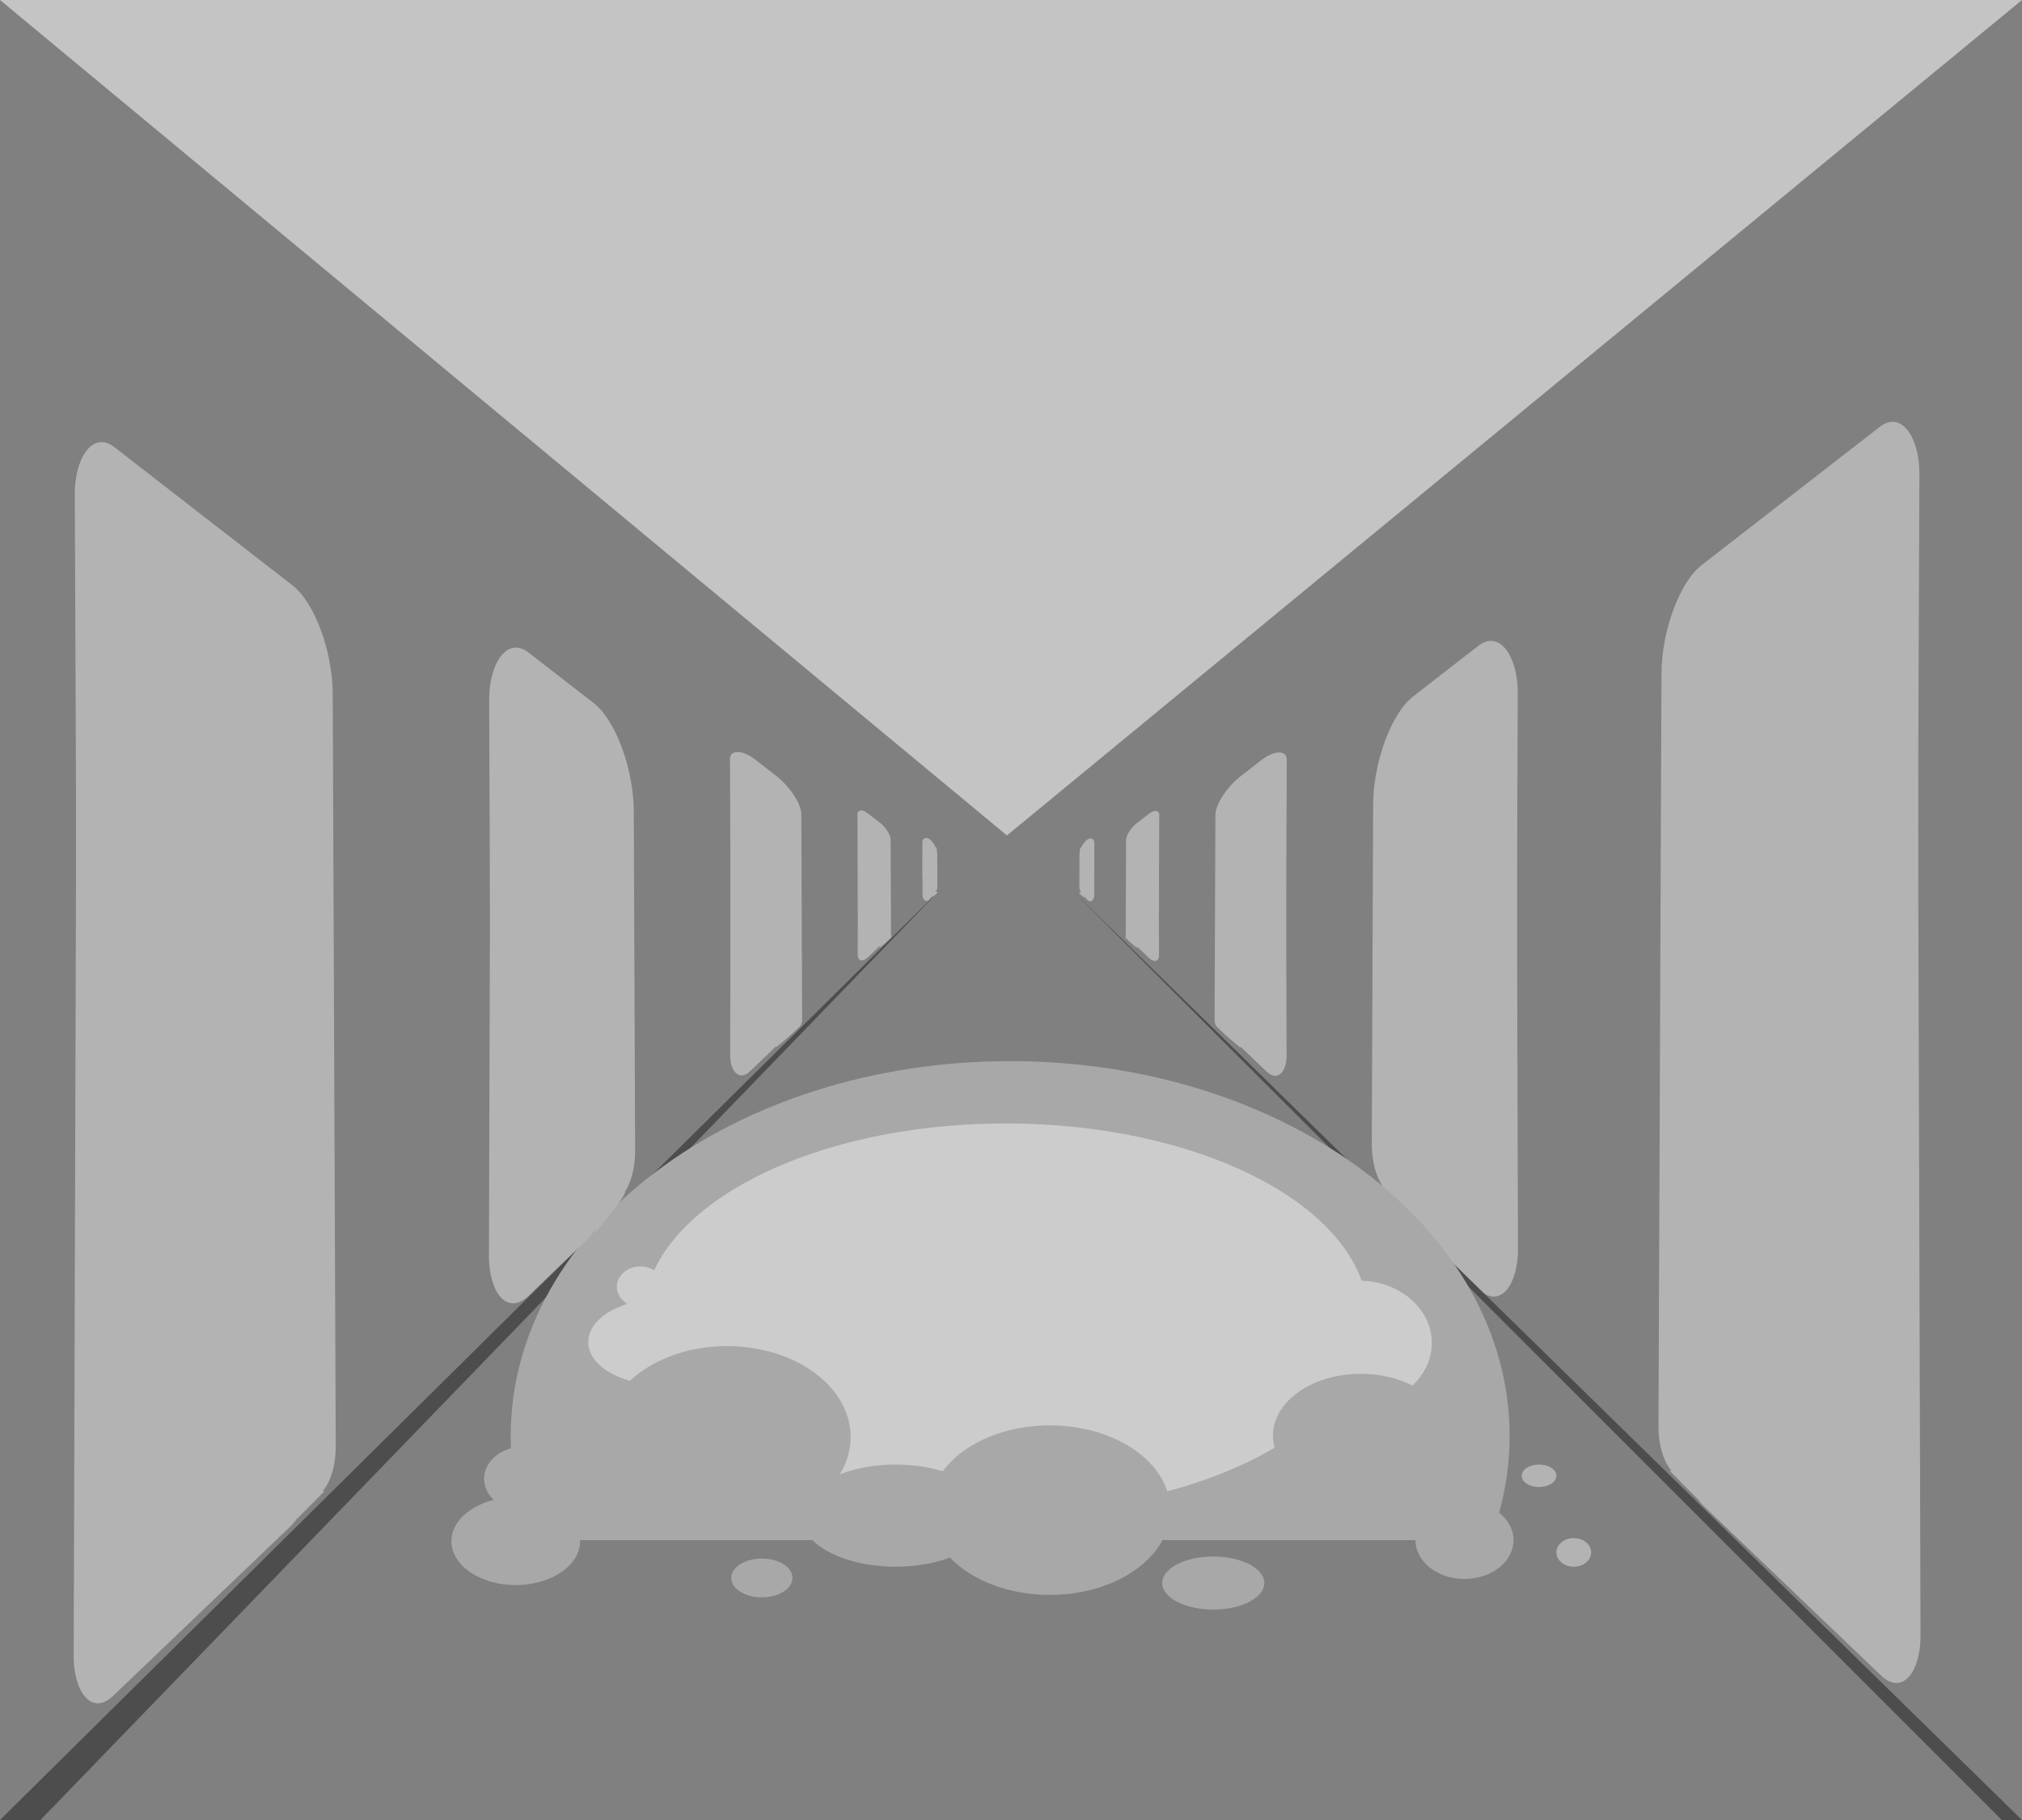 <?xml version="1.0" encoding="UTF-8" standalone="no"?>
<!-- Created with Inkscape (http://www.inkscape.org/) -->

<svg
   xmlns:dc="http://purl.org/dc/elements/1.1/"
   xmlns:cc="http://creativecommons.org/ns#"
   xmlns:rdf="http://www.w3.org/1999/02/22-rdf-syntax-ns#"
   xmlns:svg="http://www.w3.org/2000/svg"
   xmlns="http://www.w3.org/2000/svg"
   xmlns:sodipodi="http://sodipodi.sourceforge.net/DTD/sodipodi-0.dtd"
   xmlns:inkscape="http://www.inkscape.org/namespaces/inkscape"
   width="1000"
   height="900"
   id="svg2"
   version="1.1"
   inkscape:version="0.48.4 r9939"
   sodipodi:docname="end.svg">
  <defs
     id="defs4" />
  <sodipodi:namedview
     id="base"
     pagecolor="#ffffff"
     bordercolor="#666666"
     borderopacity="1.0"
     inkscape:pageopacity="0.0"
     inkscape:pageshadow="2"
     inkscape:zoom="0.70710678"
     inkscape:cx="457.69991"
     inkscape:cy="492.80673"
     inkscape:document-units="px"
     inkscape:current-layer="layer1"
     showgrid="false"
     showborder="false"
     inkscape:showpageshadow="false"
     showguides="false"
     fit-margin-top="0"
     fit-margin-left="0"
     fit-margin-right="0"
     fit-margin-bottom="0"
     inkscape:window-width="1280"
     inkscape:window-height="972"
     inkscape:window-x="-8"
     inkscape:window-y="-8"
     inkscape:window-maximized="1">
    <inkscape:grid
       type="xygrid"
       id="grid2995"
       empspacing="5"
       visible="true"
       enabled="true"
       snapvisiblegridlinesonly="true"
       originx="0px"
       originy="2.6171873e-006px" />
  </sodipodi:namedview>
  <g
     inkscape:label="Layer 1"
     inkscape:groupmode="layer"
     id="layer1"
     transform="translate(0,-152.362)">
    <g
       id="g4289"
       transform="translate(-584,-192)">
      <g
         transform="translate(388.909,26.264)"
         id="g4071">
        <path
           style="fill:#b3b3b3;fill-opacity:1;fill-rule:nonzero;stroke:none"
           d="m -353.152,331.352 0,660 160,-160 0,-380 z"
           id="path3769"
           inkscape:connector-curvature="0" />
        <path
           style="fill:#666666;fill-opacity:1;fill-rule:nonzero;stroke:none"
           d="m -348.867,340.638 0,636.429 154.286,-154.286 0,-366.429 z"
           id="path3769-1"
           inkscape:connector-curvature="0" />
        <path
           style="fill:#b3b3b3;fill-opacity:1;fill-rule:nonzero;stroke:none"
           d="m -345.67,345.188 1.429,625.714 52.087,-54.286 2.143,-529.286 z"
           id="path3769-1-8"
           inkscape:connector-curvature="0"
           sodipodi:nodetypes="ccccc" />
        <path
           style="fill:#b3b3b3;fill-opacity:1;fill-rule:nonzero;stroke:none"
           d="m -288.752,388.076 -1.769,527.237 42.468,-41.753 0.254,-454.958 z"
           id="path3769-1-8-5"
           inkscape:connector-curvature="0"
           sodipodi:nodetypes="ccccc" />
        <path
           style="fill:#b3b3b3;fill-opacity:1;fill-rule:nonzero;stroke:none"
           d="m -246.356,419.353 -0.397,453.678 23.278,-23.393 0.491,-412.698 z"
           id="path3769-1-8-5-7"
           inkscape:connector-curvature="0"
           sodipodi:nodetypes="ccccc" />
        <path
           style="fill:#b3b3b3;fill-opacity:1;fill-rule:nonzero;stroke:none"
           d="m -222.647,437.313 -0.291,411.863 15.203,-13.913 0.025,-387.862 z"
           id="path3769-1-8-5-7-6"
           inkscape:connector-curvature="0"
           sodipodi:nodetypes="ccccc" />
        <path
           style="fill:#b3b3b3;fill-opacity:1;fill-rule:nonzero;stroke:none"
           d="m -207.157,447.98 -0.073,386.365 8.618,-8.681 0.066,-370.971 z"
           id="path3769-1-8-5-7-6-1"
           inkscape:connector-curvature="0"
           sodipodi:nodetypes="ccccc" />
        <path
           style="fill:#b3b3b3;fill-opacity:1;fill-rule:nonzero;stroke:none"
           d="m -198.284,454.804 -0.057,370.689 3.656,-3.365 -0.08,-364.688 z"
           id="path3769-1-8-5-7-6-1-8"
           inkscape:connector-curvature="0"
           sodipodi:nodetypes="ccccc" />
        <path
           sodipodi:type="arc"
           style="fill:#666666;fill-opacity:1;fill-rule:nonzero;stroke:none"
           id="path4065"
           sodipodi:cx="-326.78436"
           sodipodi:cy="742.75043"
           sodipodi:rx="6.5659914"
           sodipodi:ry="19.192898"
           d="m -320.218,742.75 c 0,10.6 -2.94,19.193 -6.566,19.193 -3.626,0 -6.566,-8.593 -6.566,-19.193 0,-10.6 2.94,-19.193 6.566,-19.193 3.626,0 6.566,8.593 6.566,19.193 z" />
        <path
           sodipodi:type="arc"
           style="fill:#4d4d4d;fill-opacity:1;fill-rule:nonzero;stroke:none"
           id="path4067"
           sodipodi:cx="-326.5318"
           sodipodi:cy="741.80341"
           sodipodi:rx="1.2626907"
           sodipodi:ry="1.8309015"
           d="m -325.269,741.803 c 0,1.011 -0.565,1.831 -1.263,1.831 -0.697,0 -1.263,-0.82 -1.263,-1.831 0,-1.011 0.565,-1.831 1.263,-1.831 0.697,0 1.263,0.82 1.263,1.831 z"
           transform="matrix(1.793,0,0,1.793,258.712,-583.971)" />
        <path
           style="fill:#4d4d4d;fill-opacity:1;fill-rule:nonzero;stroke:none"
           d="m -327.542,748.054 -1.515,7.576 4.419,0 -1.389,-7.955 z"
           id="path4069"
           inkscape:connector-curvature="0" />
      </g>
      <g
         transform="matrix(0.419,0,0,0.419,428.653,363.764)"
         id="g4071-9">
        <g
           transform="translate(-4.82,-7.23)"
           id="g4135">
          <path
             inkscape:connector-curvature="0"
             id="path3769-2"
             d="m -353.152,331.352 0,660 160,-160 0,-380 z"
             style="fill:#b3b3b3;fill-opacity:1;fill-rule:nonzero;stroke:none" />
          <path
             inkscape:connector-curvature="0"
             id="path3769-1-7"
             d="m -348.867,340.638 0,636.429 154.286,-154.286 0,-366.429 z"
             style="fill:#666666;fill-opacity:1;fill-rule:nonzero;stroke:none" />
          <path
             sodipodi:nodetypes="ccccc"
             inkscape:connector-curvature="0"
             id="path3769-1-8-9"
             d="m -345.67,345.188 1.429,625.714 52.087,-54.286 2.143,-529.286 z"
             style="fill:#b3b3b3;fill-opacity:1;fill-rule:nonzero;stroke:none" />
          <path
             sodipodi:nodetypes="ccccc"
             inkscape:connector-curvature="0"
             id="path3769-1-8-5-5"
             d="m -288.752,388.076 -1.769,527.237 42.468,-41.753 0.254,-454.958 z"
             style="fill:#b3b3b3;fill-opacity:1;fill-rule:nonzero;stroke:none" />
          <path
             sodipodi:nodetypes="ccccc"
             inkscape:connector-curvature="0"
             id="path3769-1-8-5-7-4"
             d="m -246.356,419.353 -0.397,453.678 23.278,-23.393 0.491,-412.698 z"
             style="fill:#b3b3b3;fill-opacity:1;fill-rule:nonzero;stroke:none" />
          <path
             sodipodi:nodetypes="ccccc"
             inkscape:connector-curvature="0"
             id="path3769-1-8-5-7-6-3"
             d="m -222.647,437.313 -0.291,411.863 15.203,-13.913 0.025,-387.862 z"
             style="fill:#b3b3b3;fill-opacity:1;fill-rule:nonzero;stroke:none" />
          <path
             sodipodi:nodetypes="ccccc"
             inkscape:connector-curvature="0"
             id="path3769-1-8-5-7-6-1-1"
             d="m -207.157,447.98 -0.073,386.365 8.618,-8.681 0.066,-370.971 z"
             style="fill:#b3b3b3;fill-opacity:1;fill-rule:nonzero;stroke:none" />
          <path
             sodipodi:nodetypes="ccccc"
             inkscape:connector-curvature="0"
             id="path3769-1-8-5-7-6-1-8-2"
             d="m -198.284,454.804 -0.057,370.689 3.656,-3.365 -0.08,-364.688 z"
             style="fill:#b3b3b3;fill-opacity:1;fill-rule:nonzero;stroke:none" />
          <path
             d="m -320.218,742.75 c 0,10.6 -2.94,19.193 -6.566,19.193 -3.626,0 -6.566,-8.593 -6.566,-19.193 0,-10.6 2.94,-19.193 6.566,-19.193 3.626,0 6.566,8.593 6.566,19.193 z"
             sodipodi:ry="19.192898"
             sodipodi:rx="6.5659914"
             sodipodi:cy="742.75043"
             sodipodi:cx="-326.78436"
             id="path4065-3"
             style="fill:#666666;fill-opacity:1;fill-rule:nonzero;stroke:none"
             sodipodi:type="arc" />
          <path
             transform="matrix(1.793,0,0,1.793,258.712,-583.971)"
             d="m -325.269,741.803 c 0,1.011 -0.565,1.831 -1.263,1.831 -0.697,0 -1.263,-0.82 -1.263,-1.831 0,-1.011 0.565,-1.831 1.263,-1.831 0.697,0 1.263,0.82 1.263,1.831 z"
             sodipodi:ry="1.8309015"
             sodipodi:rx="1.2626907"
             sodipodi:cy="741.80341"
             sodipodi:cx="-326.5318"
             id="path4067-3"
             style="fill:#4d4d4d;fill-opacity:1;fill-rule:nonzero;stroke:none"
             sodipodi:type="arc" />
          <path
             inkscape:connector-curvature="0"
             id="path4069-4"
             d="m -327.542,748.054 -1.515,7.576 4.419,0 -1.389,-7.955 z"
             style="fill:#4d4d4d;fill-opacity:1;fill-rule:nonzero;stroke:none" />
        </g>
        <g
           transform="matrix(0.405,0,0,0.405,39.319,331.643)"
           id="g4135-1">
          <path
             inkscape:connector-curvature="0"
             id="path3769-2-1"
             d="m -353.152,331.352 0,660 160,-160 0,-380 z"
             style="fill:#b3b3b3;fill-opacity:1;fill-rule:nonzero;stroke:none" />
          <path
             inkscape:connector-curvature="0"
             id="path3769-1-7-3"
             d="m -348.867,340.638 0,636.429 154.286,-154.286 0,-366.429 z"
             style="fill:#666666;fill-opacity:1;fill-rule:nonzero;stroke:none" />
          <path
             sodipodi:nodetypes="ccccc"
             inkscape:connector-curvature="0"
             id="path3769-1-8-9-8"
             d="m -345.67,345.188 1.429,625.714 52.087,-54.286 2.143,-529.286 z"
             style="fill:#b3b3b3;fill-opacity:1;fill-rule:nonzero;stroke:none" />
          <path
             sodipodi:nodetypes="ccccc"
             inkscape:connector-curvature="0"
             id="path3769-1-8-5-5-7"
             d="m -288.752,388.076 -1.769,527.237 42.468,-41.753 0.254,-454.958 z"
             style="fill:#b3b3b3;fill-opacity:1;fill-rule:nonzero;stroke:none" />
          <path
             sodipodi:nodetypes="ccccc"
             inkscape:connector-curvature="0"
             id="path3769-1-8-5-7-4-4"
             d="m -246.356,419.353 -0.397,453.678 23.278,-23.393 0.491,-412.698 z"
             style="fill:#b3b3b3;fill-opacity:1;fill-rule:nonzero;stroke:none" />
          <path
             sodipodi:nodetypes="ccccc"
             inkscape:connector-curvature="0"
             id="path3769-1-8-5-7-6-3-2"
             d="m -222.647,437.313 -0.291,411.863 15.203,-13.913 0.025,-387.862 z"
             style="fill:#b3b3b3;fill-opacity:1;fill-rule:nonzero;stroke:none" />
          <path
             sodipodi:nodetypes="ccccc"
             inkscape:connector-curvature="0"
             id="path3769-1-8-5-7-6-1-1-7"
             d="m -207.157,447.98 -0.073,386.365 8.618,-8.681 0.066,-370.971 z"
             style="fill:#b3b3b3;fill-opacity:1;fill-rule:nonzero;stroke:none" />
          <path
             sodipodi:nodetypes="ccccc"
             inkscape:connector-curvature="0"
             id="path3769-1-8-5-7-6-1-8-2-7"
             d="m -198.284,454.804 -0.057,370.689 3.656,-3.365 -0.08,-364.688 z"
             style="fill:#b3b3b3;fill-opacity:1;fill-rule:nonzero;stroke:none" />
          <path
             d="m -320.218,742.75 c 0,10.6 -2.94,19.193 -6.566,19.193 -3.626,0 -6.566,-8.593 -6.566,-19.193 0,-10.6 2.94,-19.193 6.566,-19.193 3.626,0 6.566,8.593 6.566,19.193 z"
             sodipodi:ry="19.192898"
             sodipodi:rx="6.5659914"
             sodipodi:cy="742.75043"
             sodipodi:cx="-326.78436"
             id="path4065-3-9"
             style="fill:#666666;fill-opacity:1;fill-rule:nonzero;stroke:none"
             sodipodi:type="arc" />
          <path
             transform="matrix(1.793,0,0,1.793,258.712,-583.971)"
             d="m -325.269,741.803 c 0,1.011 -0.565,1.831 -1.263,1.831 -0.697,0 -1.263,-0.82 -1.263,-1.831 0,-1.011 0.565,-1.831 1.263,-1.831 0.697,0 1.263,0.82 1.263,1.831 z"
             sodipodi:ry="1.8309015"
             sodipodi:rx="1.2626907"
             sodipodi:cy="741.80341"
             sodipodi:cx="-326.5318"
             id="path4067-3-3"
             style="fill:#4d4d4d;fill-opacity:1;fill-rule:nonzero;stroke:none"
             sodipodi:type="arc" />
          <path
             inkscape:connector-curvature="0"
             id="path4069-4-1"
             d="m -327.542,748.054 -1.515,7.576 4.419,0 -1.389,-7.955 z"
             style="fill:#4d4d4d;fill-opacity:1;fill-rule:nonzero;stroke:none" />
        </g>
      </g>
      <g
         transform="matrix(0.069,0,0,0.069,450.885,560.647)"
         id="g4071-9-9">
        <g
           transform="translate(-4.82,-7.23)"
           id="g4135-8">
          <path
             inkscape:connector-curvature="0"
             id="path3769-2-6"
             d="m -353.152,331.352 0,660 160,-160 0,-380 z"
             style="fill:#b3b3b3;fill-opacity:1;fill-rule:nonzero;stroke:none" />
          <path
             inkscape:connector-curvature="0"
             id="path3769-1-7-5"
             d="m -348.867,340.638 0,636.429 154.286,-154.286 0,-366.429 z"
             style="fill:#666666;fill-opacity:1;fill-rule:nonzero;stroke:none" />
          <path
             sodipodi:nodetypes="ccccc"
             inkscape:connector-curvature="0"
             id="path3769-1-8-9-0"
             d="m -345.67,345.188 1.429,625.714 52.087,-54.286 2.143,-529.286 z"
             style="fill:#b3b3b3;fill-opacity:1;fill-rule:nonzero;stroke:none" />
          <path
             sodipodi:nodetypes="ccccc"
             inkscape:connector-curvature="0"
             id="path3769-1-8-5-5-2"
             d="m -288.752,388.076 -1.769,527.237 42.468,-41.753 0.254,-454.958 z"
             style="fill:#b3b3b3;fill-opacity:1;fill-rule:nonzero;stroke:none" />
          <path
             sodipodi:nodetypes="ccccc"
             inkscape:connector-curvature="0"
             id="path3769-1-8-5-7-4-8"
             d="m -246.356,419.353 -0.397,453.678 23.278,-23.393 0.491,-412.698 z"
             style="fill:#b3b3b3;fill-opacity:1;fill-rule:nonzero;stroke:none" />
          <path
             sodipodi:nodetypes="ccccc"
             inkscape:connector-curvature="0"
             id="path3769-1-8-5-7-6-3-6"
             d="m -222.647,437.313 -0.291,411.863 15.203,-13.913 0.025,-387.862 z"
             style="fill:#b3b3b3;fill-opacity:1;fill-rule:nonzero;stroke:none" />
          <path
             sodipodi:nodetypes="ccccc"
             inkscape:connector-curvature="0"
             id="path3769-1-8-5-7-6-1-1-0"
             d="m -207.157,447.98 -0.073,386.365 8.618,-8.681 0.066,-370.971 z"
             style="fill:#b3b3b3;fill-opacity:1;fill-rule:nonzero;stroke:none" />
          <path
             sodipodi:nodetypes="ccccc"
             inkscape:connector-curvature="0"
             id="path3769-1-8-5-7-6-1-8-2-2"
             d="m -198.284,454.804 -0.057,370.689 3.656,-3.365 -0.08,-364.688 z"
             style="fill:#b3b3b3;fill-opacity:1;fill-rule:nonzero;stroke:none" />
          <path
             d="m -320.218,742.75 c 0,10.6 -2.94,19.193 -6.566,19.193 -3.626,0 -6.566,-8.593 -6.566,-19.193 0,-10.6 2.94,-19.193 6.566,-19.193 3.626,0 6.566,8.593 6.566,19.193 z"
             sodipodi:ry="19.192898"
             sodipodi:rx="6.5659914"
             sodipodi:cy="742.75043"
             sodipodi:cx="-326.78436"
             id="path4065-3-4"
             style="fill:#666666;fill-opacity:1;fill-rule:nonzero;stroke:none"
             sodipodi:type="arc" />
          <path
             transform="matrix(1.793,0,0,1.793,258.712,-583.971)"
             d="m -325.269,741.803 c 0,1.011 -0.565,1.831 -1.263,1.831 -0.697,0 -1.263,-0.82 -1.263,-1.831 0,-1.011 0.565,-1.831 1.263,-1.831 0.697,0 1.263,0.82 1.263,1.831 z"
             sodipodi:ry="1.8309015"
             sodipodi:rx="1.2626907"
             sodipodi:cy="741.80341"
             sodipodi:cx="-326.5318"
             id="path4067-3-8"
             style="fill:#4d4d4d;fill-opacity:1;fill-rule:nonzero;stroke:none"
             sodipodi:type="arc" />
          <path
             inkscape:connector-curvature="0"
             id="path4069-4-6"
             d="m -327.542,748.054 -1.515,7.576 4.419,0 -1.389,-7.955 z"
             style="fill:#4d4d4d;fill-opacity:1;fill-rule:nonzero;stroke:none" />
        </g>
        <g
           transform="matrix(0.405,0,0,0.405,39.319,331.643)"
           id="g4135-1-5">
          <path
             inkscape:connector-curvature="0"
             id="path3769-2-1-0"
             d="m -353.152,331.352 0,660 160,-160 0,-380 z"
             style="fill:#b3b3b3;fill-opacity:1;fill-rule:nonzero;stroke:none" />
          <path
             inkscape:connector-curvature="0"
             id="path3769-1-7-3-9"
             d="m -348.867,340.638 0,636.429 154.286,-154.286 0,-366.429 z"
             style="fill:#666666;fill-opacity:1;fill-rule:nonzero;stroke:none" />
          <path
             sodipodi:nodetypes="ccccc"
             inkscape:connector-curvature="0"
             id="path3769-1-8-9-8-0"
             d="m -345.67,345.188 1.429,625.714 52.087,-54.286 2.143,-529.286 z"
             style="fill:#b3b3b3;fill-opacity:1;fill-rule:nonzero;stroke:none" />
          <path
             sodipodi:nodetypes="ccccc"
             inkscape:connector-curvature="0"
             id="path3769-1-8-5-5-7-0"
             d="m -288.752,388.076 -1.769,527.237 42.468,-41.753 0.254,-454.958 z"
             style="fill:#b3b3b3;fill-opacity:1;fill-rule:nonzero;stroke:none" />
          <path
             sodipodi:nodetypes="ccccc"
             inkscape:connector-curvature="0"
             id="path3769-1-8-5-7-4-4-6"
             d="m -246.356,419.353 -0.397,453.678 23.278,-23.393 0.491,-412.698 z"
             style="fill:#b3b3b3;fill-opacity:1;fill-rule:nonzero;stroke:none" />
          <path
             sodipodi:nodetypes="ccccc"
             inkscape:connector-curvature="0"
             id="path3769-1-8-5-7-6-3-2-1"
             d="m -222.647,437.313 -0.291,411.863 15.203,-13.913 0.025,-387.862 z"
             style="fill:#b3b3b3;fill-opacity:1;fill-rule:nonzero;stroke:none" />
          <path
             sodipodi:nodetypes="ccccc"
             inkscape:connector-curvature="0"
             id="path3769-1-8-5-7-6-1-1-7-3"
             d="m -207.157,447.98 -0.073,386.365 8.618,-8.681 0.066,-370.971 z"
             style="fill:#b3b3b3;fill-opacity:1;fill-rule:nonzero;stroke:none" />
          <path
             sodipodi:nodetypes="ccccc"
             inkscape:connector-curvature="0"
             id="path3769-1-8-5-7-6-1-8-2-7-8"
             d="m -198.284,454.804 -0.057,370.689 3.656,-3.365 -0.08,-364.688 z"
             style="fill:#b3b3b3;fill-opacity:1;fill-rule:nonzero;stroke:none" />
          <path
             d="m -320.218,742.75 c 0,10.6 -2.94,19.193 -6.566,19.193 -3.626,0 -6.566,-8.593 -6.566,-19.193 0,-10.6 2.94,-19.193 6.566,-19.193 3.626,0 6.566,8.593 6.566,19.193 z"
             sodipodi:ry="19.192898"
             sodipodi:rx="6.5659914"
             sodipodi:cy="742.75043"
             sodipodi:cx="-326.78436"
             id="path4065-3-9-9"
             style="fill:#666666;fill-opacity:1;fill-rule:nonzero;stroke:none"
             sodipodi:type="arc" />
          <path
             transform="matrix(1.793,0,0,1.793,258.712,-583.971)"
             d="m -325.269,741.803 c 0,1.011 -0.565,1.831 -1.263,1.831 -0.697,0 -1.263,-0.82 -1.263,-1.831 0,-1.011 0.565,-1.831 1.263,-1.831 0.697,0 1.263,0.82 1.263,1.831 z"
             sodipodi:ry="1.8309015"
             sodipodi:rx="1.2626907"
             sodipodi:cy="741.80341"
             sodipodi:cx="-326.5318"
             id="path4067-3-3-3"
             style="fill:#4d4d4d;fill-opacity:1;fill-rule:nonzero;stroke:none"
             sodipodi:type="arc" />
          <path
             inkscape:connector-curvature="0"
             id="path4069-4-1-4"
             d="m -327.542,748.054 -1.515,7.576 4.419,0 -1.389,-7.955 z"
             style="fill:#4d4d4d;fill-opacity:1;fill-rule:nonzero;stroke:none" />
        </g>
      </g>
    </g>
    <g
       transform="matrix(-1,0,0,1,-141.164,339.032)"
       id="g4289-4">
      <g
         transform="translate(388.909,26.264)"
         id="g4071-6">
        <path
           style="fill:#b3b3b3;fill-opacity:1;fill-rule:nonzero;stroke:none"
           d="m -353.152,331.352 0,660 160,-160 0,-380 z"
           id="path3769-0"
           inkscape:connector-curvature="0" />
        <path
           style="fill:#666666;fill-opacity:1;fill-rule:nonzero;stroke:none"
           d="m -348.867,340.638 0,636.429 154.286,-154.286 0,-366.429 z"
           id="path3769-1-6"
           inkscape:connector-curvature="0" />
        <path
           style="fill:#b3b3b3;fill-opacity:1;fill-rule:nonzero;stroke:none"
           d="m -345.67,345.188 1.429,625.714 52.087,-54.286 2.143,-529.286 z"
           id="path3769-1-8-6"
           inkscape:connector-curvature="0"
           sodipodi:nodetypes="ccccc" />
        <path
           style="fill:#b3b3b3;fill-opacity:1;fill-rule:nonzero;stroke:none"
           d="m -288.752,388.076 -1.769,527.237 42.468,-41.753 0.254,-454.958 z"
           id="path3769-1-8-5-1"
           inkscape:connector-curvature="0"
           sodipodi:nodetypes="ccccc" />
        <path
           style="fill:#b3b3b3;fill-opacity:1;fill-rule:nonzero;stroke:none"
           d="m -246.356,419.353 -0.397,453.678 23.278,-23.393 0.491,-412.698 z"
           id="path3769-1-8-5-7-8"
           inkscape:connector-curvature="0"
           sodipodi:nodetypes="ccccc" />
        <path
           style="fill:#b3b3b3;fill-opacity:1;fill-rule:nonzero;stroke:none"
           d="m -222.647,437.313 -0.291,411.863 15.203,-13.913 0.025,-387.862 z"
           id="path3769-1-8-5-7-6-4"
           inkscape:connector-curvature="0"
           sodipodi:nodetypes="ccccc" />
        <path
           style="fill:#b3b3b3;fill-opacity:1;fill-rule:nonzero;stroke:none"
           d="m -207.157,447.98 -0.073,386.365 8.618,-8.681 0.066,-370.971 z"
           id="path3769-1-8-5-7-6-1-9"
           inkscape:connector-curvature="0"
           sodipodi:nodetypes="ccccc" />
        <path
           style="fill:#b3b3b3;fill-opacity:1;fill-rule:nonzero;stroke:none"
           d="m -198.284,454.804 -0.057,370.689 3.656,-3.365 -0.08,-364.688 z"
           id="path3769-1-8-5-7-6-1-8-6"
           inkscape:connector-curvature="0"
           sodipodi:nodetypes="ccccc" />
        <path
           sodipodi:type="arc"
           style="fill:#666666;fill-opacity:1;fill-rule:nonzero;stroke:none"
           id="path4065-37"
           sodipodi:cx="-326.78436"
           sodipodi:cy="742.75043"
           sodipodi:rx="6.5659914"
           sodipodi:ry="19.192898"
           d="m -320.218,742.75 c 0,10.6 -2.94,19.193 -6.566,19.193 -3.626,0 -6.566,-8.593 -6.566,-19.193 0,-10.6 2.94,-19.193 6.566,-19.193 3.626,0 6.566,8.593 6.566,19.193 z" />
        <path
           sodipodi:type="arc"
           style="fill:#4d4d4d;fill-opacity:1;fill-rule:nonzero;stroke:none"
           id="path4067-8"
           sodipodi:cx="-326.5318"
           sodipodi:cy="741.80341"
           sodipodi:rx="1.2626907"
           sodipodi:ry="1.8309015"
           d="m -325.269,741.803 c 0,1.011 -0.565,1.831 -1.263,1.831 -0.697,0 -1.263,-0.82 -1.263,-1.831 0,-1.011 0.565,-1.831 1.263,-1.831 0.697,0 1.263,0.82 1.263,1.831 z"
           transform="matrix(1.793,0,0,1.793,258.712,-583.971)" />
        <path
           style="fill:#4d4d4d;fill-opacity:1;fill-rule:nonzero;stroke:none"
           d="m -327.542,748.054 -1.515,7.576 4.419,0 -1.389,-7.955 z"
           id="path4069-8"
           inkscape:connector-curvature="0" />
      </g>
      <g
         transform="matrix(0.419,0,0,0.419,428.653,363.764)"
         id="g4071-9-2">
        <g
           transform="translate(-4.82,-7.23)"
           id="g4135-9">
          <path
             inkscape:connector-curvature="0"
             id="path3769-2-13"
             d="m -353.152,331.352 0,660 160,-160 0,-380 z"
             style="fill:#b3b3b3;fill-opacity:1;fill-rule:nonzero;stroke:none" />
          <path
             inkscape:connector-curvature="0"
             id="path3769-1-7-59"
             d="m -348.867,340.638 0,636.429 154.286,-154.286 0,-366.429 z"
             style="fill:#666666;fill-opacity:1;fill-rule:nonzero;stroke:none" />
          <path
             sodipodi:nodetypes="ccccc"
             inkscape:connector-curvature="0"
             id="path3769-1-8-9-84"
             d="m -345.67,345.188 1.429,625.714 52.087,-54.286 2.143,-529.286 z"
             style="fill:#b3b3b3;fill-opacity:1;fill-rule:nonzero;stroke:none" />
          <path
             sodipodi:nodetypes="ccccc"
             inkscape:connector-curvature="0"
             id="path3769-1-8-5-5-0"
             d="m -288.752,388.076 -1.769,527.237 42.468,-41.753 0.254,-454.958 z"
             style="fill:#b3b3b3;fill-opacity:1;fill-rule:nonzero;stroke:none" />
          <path
             sodipodi:nodetypes="ccccc"
             inkscape:connector-curvature="0"
             id="path3769-1-8-5-7-4-7"
             d="m -246.356,419.353 -0.397,453.678 23.278,-23.393 0.491,-412.698 z"
             style="fill:#b3b3b3;fill-opacity:1;fill-rule:nonzero;stroke:none" />
          <path
             sodipodi:nodetypes="ccccc"
             inkscape:connector-curvature="0"
             id="path3769-1-8-5-7-6-3-63"
             d="m -222.647,437.313 -0.291,411.863 15.203,-13.913 0.025,-387.862 z"
             style="fill:#b3b3b3;fill-opacity:1;fill-rule:nonzero;stroke:none" />
          <path
             sodipodi:nodetypes="ccccc"
             inkscape:connector-curvature="0"
             id="path3769-1-8-5-7-6-1-1-6"
             d="m -207.157,447.98 -0.073,386.365 8.618,-8.681 0.066,-370.971 z"
             style="fill:#b3b3b3;fill-opacity:1;fill-rule:nonzero;stroke:none" />
          <path
             sodipodi:nodetypes="ccccc"
             inkscape:connector-curvature="0"
             id="path3769-1-8-5-7-6-1-8-2-1"
             d="m -198.284,454.804 -0.057,370.689 3.656,-3.365 -0.08,-364.688 z"
             style="fill:#b3b3b3;fill-opacity:1;fill-rule:nonzero;stroke:none" />
          <path
             d="m -320.218,742.75 c 0,10.6 -2.94,19.193 -6.566,19.193 -3.626,0 -6.566,-8.593 -6.566,-19.193 0,-10.6 2.94,-19.193 6.566,-19.193 3.626,0 6.566,8.593 6.566,19.193 z"
             sodipodi:ry="19.192898"
             sodipodi:rx="6.5659914"
             sodipodi:cy="742.75043"
             sodipodi:cx="-326.78436"
             id="path4065-3-5"
             style="fill:#666666;fill-opacity:1;fill-rule:nonzero;stroke:none"
             sodipodi:type="arc" />
          <path
             transform="matrix(1.793,0,0,1.793,258.712,-583.971)"
             d="m -325.269,741.803 c 0,1.011 -0.565,1.831 -1.263,1.831 -0.697,0 -1.263,-0.82 -1.263,-1.831 0,-1.011 0.565,-1.831 1.263,-1.831 0.697,0 1.263,0.82 1.263,1.831 z"
             sodipodi:ry="1.8309015"
             sodipodi:rx="1.2626907"
             sodipodi:cy="741.80341"
             sodipodi:cx="-326.5318"
             id="path4067-3-4"
             style="fill:#4d4d4d;fill-opacity:1;fill-rule:nonzero;stroke:none"
             sodipodi:type="arc" />
          <path
             inkscape:connector-curvature="0"
             id="path4069-4-2"
             d="m -327.542,748.054 -1.515,7.576 4.419,0 -1.389,-7.955 z"
             style="fill:#4d4d4d;fill-opacity:1;fill-rule:nonzero;stroke:none" />
        </g>
        <g
           transform="matrix(0.405,0,0,0.405,39.319,331.643)"
           id="g4135-1-0">
          <path
             inkscape:connector-curvature="0"
             id="path3769-2-1-9"
             d="m -353.152,331.352 0,660 160,-160 0,-380 z"
             style="fill:#b3b3b3;fill-opacity:1;fill-rule:nonzero;stroke:none" />
          <path
             inkscape:connector-curvature="0"
             id="path3769-1-7-3-7"
             d="m -348.867,340.638 0,636.429 154.286,-154.286 0,-366.429 z"
             style="fill:#666666;fill-opacity:1;fill-rule:nonzero;stroke:none" />
          <path
             sodipodi:nodetypes="ccccc"
             inkscape:connector-curvature="0"
             id="path3769-1-8-9-8-3"
             d="m -345.67,345.188 1.429,625.714 52.087,-54.286 2.143,-529.286 z"
             style="fill:#b3b3b3;fill-opacity:1;fill-rule:nonzero;stroke:none" />
          <path
             sodipodi:nodetypes="ccccc"
             inkscape:connector-curvature="0"
             id="path3769-1-8-5-5-7-7"
             d="m -288.752,388.076 -1.769,527.237 42.468,-41.753 0.254,-454.958 z"
             style="fill:#b3b3b3;fill-opacity:1;fill-rule:nonzero;stroke:none" />
          <path
             sodipodi:nodetypes="ccccc"
             inkscape:connector-curvature="0"
             id="path3769-1-8-5-7-4-4-2"
             d="m -246.356,419.353 -0.397,453.678 23.278,-23.393 0.491,-412.698 z"
             style="fill:#b3b3b3;fill-opacity:1;fill-rule:nonzero;stroke:none" />
          <path
             sodipodi:nodetypes="ccccc"
             inkscape:connector-curvature="0"
             id="path3769-1-8-5-7-6-3-2-6"
             d="m -222.647,437.313 -0.291,411.863 15.203,-13.913 0.025,-387.862 z"
             style="fill:#b3b3b3;fill-opacity:1;fill-rule:nonzero;stroke:none" />
          <path
             sodipodi:nodetypes="ccccc"
             inkscape:connector-curvature="0"
             id="path3769-1-8-5-7-6-1-1-7-0"
             d="m -207.157,447.98 -0.073,386.365 8.618,-8.681 0.066,-370.971 z"
             style="fill:#b3b3b3;fill-opacity:1;fill-rule:nonzero;stroke:none" />
          <path
             sodipodi:nodetypes="ccccc"
             inkscape:connector-curvature="0"
             id="path3769-1-8-5-7-6-1-8-2-7-1"
             d="m -198.284,454.804 -0.057,370.689 3.656,-3.365 -0.08,-364.688 z"
             style="fill:#b3b3b3;fill-opacity:1;fill-rule:nonzero;stroke:none" />
          <path
             d="m -320.218,742.75 c 0,10.6 -2.94,19.193 -6.566,19.193 -3.626,0 -6.566,-8.593 -6.566,-19.193 0,-10.6 2.94,-19.193 6.566,-19.193 3.626,0 6.566,8.593 6.566,19.193 z"
             sodipodi:ry="19.192898"
             sodipodi:rx="6.5659914"
             sodipodi:cy="742.75043"
             sodipodi:cx="-326.78436"
             id="path4065-3-9-6"
             style="fill:#666666;fill-opacity:1;fill-rule:nonzero;stroke:none"
             sodipodi:type="arc" />
          <path
             transform="matrix(1.793,0,0,1.793,258.712,-583.971)"
             d="m -325.269,741.803 c 0,1.011 -0.565,1.831 -1.263,1.831 -0.697,0 -1.263,-0.82 -1.263,-1.831 0,-1.011 0.565,-1.831 1.263,-1.831 0.697,0 1.263,0.82 1.263,1.831 z"
             sodipodi:ry="1.8309015"
             sodipodi:rx="1.2626907"
             sodipodi:cy="741.80341"
             sodipodi:cx="-326.5318"
             id="path4067-3-3-5"
             style="fill:#4d4d4d;fill-opacity:1;fill-rule:nonzero;stroke:none"
             sodipodi:type="arc" />
          <path
             inkscape:connector-curvature="0"
             id="path4069-4-1-7"
             d="m -327.542,748.054 -1.515,7.576 4.419,0 -1.389,-7.955 z"
             style="fill:#4d4d4d;fill-opacity:1;fill-rule:nonzero;stroke:none" />
        </g>
      </g>
      <g
         transform="matrix(0.069,0,0,0.069,450.885,560.647)"
         id="g4071-9-9-5">
        <g
           transform="translate(-4.82,-7.23)"
           id="g4135-8-4">
          <path
             inkscape:connector-curvature="0"
             id="path3769-2-6-1"
             d="m -353.152,331.352 0,660 160,-160 0,-380 z"
             style="fill:#b3b3b3;fill-opacity:1;fill-rule:nonzero;stroke:none" />
          <path
             inkscape:connector-curvature="0"
             id="path3769-1-7-5-2"
             d="m -348.867,340.638 0,636.429 154.286,-154.286 0,-366.429 z"
             style="fill:#666666;fill-opacity:1;fill-rule:nonzero;stroke:none" />
          <path
             sodipodi:nodetypes="ccccc"
             inkscape:connector-curvature="0"
             id="path3769-1-8-9-0-0"
             d="m -345.67,345.188 1.429,625.714 52.087,-54.286 2.143,-529.286 z"
             style="fill:#b3b3b3;fill-opacity:1;fill-rule:nonzero;stroke:none" />
          <path
             sodipodi:nodetypes="ccccc"
             inkscape:connector-curvature="0"
             id="path3769-1-8-5-5-2-0"
             d="m -288.752,388.076 -1.769,527.237 42.468,-41.753 0.254,-454.958 z"
             style="fill:#b3b3b3;fill-opacity:1;fill-rule:nonzero;stroke:none" />
          <path
             sodipodi:nodetypes="ccccc"
             inkscape:connector-curvature="0"
             id="path3769-1-8-5-7-4-8-1"
             d="m -246.356,419.353 -0.397,453.678 23.278,-23.393 0.491,-412.698 z"
             style="fill:#b3b3b3;fill-opacity:1;fill-rule:nonzero;stroke:none" />
          <path
             sodipodi:nodetypes="ccccc"
             inkscape:connector-curvature="0"
             id="path3769-1-8-5-7-6-3-6-4"
             d="m -222.647,437.313 -0.291,411.863 15.203,-13.913 0.025,-387.862 z"
             style="fill:#b3b3b3;fill-opacity:1;fill-rule:nonzero;stroke:none" />
          <path
             sodipodi:nodetypes="ccccc"
             inkscape:connector-curvature="0"
             id="path3769-1-8-5-7-6-1-1-0-6"
             d="m -207.157,447.98 -0.073,386.365 8.618,-8.681 0.066,-370.971 z"
             style="fill:#b3b3b3;fill-opacity:1;fill-rule:nonzero;stroke:none" />
          <path
             sodipodi:nodetypes="ccccc"
             inkscape:connector-curvature="0"
             id="path3769-1-8-5-7-6-1-8-2-2-0"
             d="m -198.284,454.804 -0.057,370.689 3.656,-3.365 -0.08,-364.688 z"
             style="fill:#b3b3b3;fill-opacity:1;fill-rule:nonzero;stroke:none" />
          <path
             d="m -320.218,742.75 c 0,10.6 -2.94,19.193 -6.566,19.193 -3.626,0 -6.566,-8.593 -6.566,-19.193 0,-10.6 2.94,-19.193 6.566,-19.193 3.626,0 6.566,8.593 6.566,19.193 z"
             sodipodi:ry="19.192898"
             sodipodi:rx="6.5659914"
             sodipodi:cy="742.75043"
             sodipodi:cx="-326.78436"
             id="path4065-3-4-7"
             style="fill:#666666;fill-opacity:1;fill-rule:nonzero;stroke:none"
             sodipodi:type="arc" />
          <path
             transform="matrix(1.793,0,0,1.793,258.712,-583.971)"
             d="m -325.269,741.803 c 0,1.011 -0.565,1.831 -1.263,1.831 -0.697,0 -1.263,-0.82 -1.263,-1.831 0,-1.011 0.565,-1.831 1.263,-1.831 0.697,0 1.263,0.82 1.263,1.831 z"
             sodipodi:ry="1.8309015"
             sodipodi:rx="1.2626907"
             sodipodi:cy="741.80341"
             sodipodi:cx="-326.5318"
             id="path4067-3-8-1"
             style="fill:#4d4d4d;fill-opacity:1;fill-rule:nonzero;stroke:none"
             sodipodi:type="arc" />
          <path
             inkscape:connector-curvature="0"
             id="path4069-4-6-7"
             d="m -327.542,748.054 -1.515,7.576 4.419,0 -1.389,-7.955 z"
             style="fill:#4d4d4d;fill-opacity:1;fill-rule:nonzero;stroke:none" />
        </g>
        <g
           transform="matrix(0.405,0,0,0.405,39.319,331.643)"
           id="g4135-1-5-7">
          <path
             inkscape:connector-curvature="0"
             id="path3769-2-1-0-7"
             d="m -353.152,331.352 0,660 160,-160 0,-380 z"
             style="fill:#b3b3b3;fill-opacity:1;fill-rule:nonzero;stroke:none" />
          <path
             inkscape:connector-curvature="0"
             id="path3769-1-7-3-9-7"
             d="m -348.867,340.638 0,636.429 154.286,-154.286 0,-366.429 z"
             style="fill:#666666;fill-opacity:1;fill-rule:nonzero;stroke:none" />
          <path
             sodipodi:nodetypes="ccccc"
             inkscape:connector-curvature="0"
             id="path3769-1-8-9-8-0-3"
             d="m -345.67,345.188 1.429,625.714 52.087,-54.286 2.143,-529.286 z"
             style="fill:#b3b3b3;fill-opacity:1;fill-rule:nonzero;stroke:none" />
          <path
             sodipodi:nodetypes="ccccc"
             inkscape:connector-curvature="0"
             id="path3769-1-8-5-5-7-0-3"
             d="m -288.752,388.076 -1.769,527.237 42.468,-41.753 0.254,-454.958 z"
             style="fill:#b3b3b3;fill-opacity:1;fill-rule:nonzero;stroke:none" />
          <path
             sodipodi:nodetypes="ccccc"
             inkscape:connector-curvature="0"
             id="path3769-1-8-5-7-4-4-6-5"
             d="m -246.356,419.353 -0.397,453.678 23.278,-23.393 0.491,-412.698 z"
             style="fill:#b3b3b3;fill-opacity:1;fill-rule:nonzero;stroke:none" />
          <path
             sodipodi:nodetypes="ccccc"
             inkscape:connector-curvature="0"
             id="path3769-1-8-5-7-6-3-2-1-9"
             d="m -222.647,437.313 -0.291,411.863 15.203,-13.913 0.025,-387.862 z"
             style="fill:#b3b3b3;fill-opacity:1;fill-rule:nonzero;stroke:none" />
          <path
             sodipodi:nodetypes="ccccc"
             inkscape:connector-curvature="0"
             id="path3769-1-8-5-7-6-1-1-7-3-9"
             d="m -207.157,447.98 -0.073,386.365 8.618,-8.681 0.066,-370.971 z"
             style="fill:#b3b3b3;fill-opacity:1;fill-rule:nonzero;stroke:none" />
          <path
             sodipodi:nodetypes="ccccc"
             inkscape:connector-curvature="0"
             id="path3769-1-8-5-7-6-1-8-2-7-8-8"
             d="m -198.284,454.804 -0.057,370.689 3.656,-3.365 -0.08,-364.688 z"
             style="fill:#b3b3b3;fill-opacity:1;fill-rule:nonzero;stroke:none" />
          <path
             d="m -320.218,742.75 c 0,10.6 -2.94,19.193 -6.566,19.193 -3.626,0 -6.566,-8.593 -6.566,-19.193 0,-10.6 2.94,-19.193 6.566,-19.193 3.626,0 6.566,8.593 6.566,19.193 z"
             sodipodi:ry="19.192898"
             sodipodi:rx="6.5659914"
             sodipodi:cy="742.75043"
             sodipodi:cx="-326.78436"
             id="path4065-3-9-9-1"
             style="fill:#666666;fill-opacity:1;fill-rule:nonzero;stroke:none"
             sodipodi:type="arc" />
          <path
             transform="matrix(1.793,0,0,1.793,258.712,-583.971)"
             d="m -325.269,741.803 c 0,1.011 -0.565,1.831 -1.263,1.831 -0.697,0 -1.263,-0.82 -1.263,-1.831 0,-1.011 0.565,-1.831 1.263,-1.831 0.697,0 1.263,0.82 1.263,1.831 z"
             sodipodi:ry="1.8309015"
             sodipodi:rx="1.2626907"
             sodipodi:cy="741.80341"
             sodipodi:cx="-326.5318"
             id="path4067-3-3-3-8"
             style="fill:#4d4d4d;fill-opacity:1;fill-rule:nonzero;stroke:none"
             sodipodi:type="arc" />
          <path
             inkscape:connector-curvature="0"
             id="path4069-4-1-4-2"
             d="m -327.542,748.054 -1.515,7.576 4.419,0 -1.389,-7.955 z"
             style="fill:#4d4d4d;fill-opacity:1;fill-rule:nonzero;stroke:none" />
        </g>
      </g>
    </g>
    <g
       id="g6686">
      <rect
         rx="3.1086245e-015"
         ry="3.1086245e-015"
         y="152.362"
         x="2.4458905e-007"
         height="900"
         width="1000"
         id="rect2993"
         style="fill:#808080;fill-opacity:1;fill-rule:nonzero;stroke:none" />
      <path
         sodipodi:nodetypes="cccc"
         inkscape:connector-curvature="0"
         id="path2997"
         d="M 0,1052.362 497.98,557.413 1000,1052.362 z"
         style="fill:#808080;fill-opacity:1;fill-rule:nonzero;stroke:none" />
      <path
         sodipodi:nodetypes="cccc"
         inkscape:connector-curvature="0"
         id="path2999"
         d="M 0,152.362 497.98,565.494 1000,152.362 z"
         style="fill:#c4c4c4;fill-opacity:1;fill-rule:nonzero;stroke:none" />
      <g
         transform="matrix(-1,0,0,1,1915.544,-261.329)"
         id="g6430-8">
        <rect
           style="fill:#b3b3b3;fill-opacity:1;fill-rule:nonzero;stroke:none"
           id="rect6333-1-3"
           width="93.673"
           height="293.533"
           x="1620.005"
           y="1895.806"
           transform="matrix(0.723,-0.691,-0.003,1,0,0)"
           rx="27.2"
           ry="38.369" />
        <rect
           style="fill:#808080;fill-opacity:1;fill-rule:nonzero;stroke:none"
           id="rect6335-2-71"
           width="130.115"
           height="72.351"
           x="1337.694"
           y="4.018"
           rx="23.418"
           ry="38.369"
           transform="matrix(0.865,0.502,-0.003,1,0,0)" />
        <rect
           style="fill:#b3b3b3;fill-opacity:1;fill-rule:nonzero;stroke:none"
           id="rect6333-8-5-0"
           width="90.537"
           height="244.485"
           x="1475.33"
           y="-57.916"
           transform="matrix(0.79,0.613,-0.004,-1,0,0)"
           rx="24.955"
           ry="38.369" />
        <path
           style="fill:#b3b3b3;fill-opacity:1;fill-rule:nonzero;stroke:none"
           d="m 1217.694,1019.831 c 0,0 6.202,-7.827 9.271,-11.766 5.239,-6.725 5.221,-8.259 5.221,-8.259 l -18.783,-13.392 z"
           id="path6373-0-7"
           inkscape:connector-curvature="0"
           sodipodi:nodetypes="csccc" />
      </g>
      <path
         sodipodi:nodetypes="ccccccccc"
         inkscape:connector-curvature="0"
         id="path4950"
         d="m 0,1052.362 465,-460 65,0 470,460 -10,0 -460,-460 -65,0 -445,460 z"
         style="fill:#4d4d4d;fill-opacity:1;fill-rule:nonzero;stroke:none" />
      <path
         transform="matrix(1.17,0,0,1.369,-57.076,-134.607)"
         d="m 686.904,728.274 c 0,74.758 -94.522,135.36 -211.122,135.36 -116.599,0 -211.122,-60.603 -211.122,-135.36 0,-74.758 94.522,-135.36 211.122,-135.36 116.599,0 211.122,60.603 211.122,135.36 z"
         sodipodi:ry="135.36044"
         sodipodi:rx="211.12189"
         sodipodi:cy="728.27411"
         sodipodi:cx="475.78186"
         id="path4952"
         style="fill:#a8a8a8;fill-opacity:1;fill-rule:nonzero;stroke:none"
         sodipodi:type="arc" />
      <rect
         ry="3.1086243e-015"
         rx="3.1086245e-015"
         y="913.971"
         x="217.183"
         height="134.35"
         width="564.675"
         id="rect4956"
         style="fill:#808080;fill-opacity:1;fill-rule:nonzero;stroke:none" />
      <path
         transform="translate(-19.193,152.362)"
         d="m 306.076,762.114 c 0,11.995 -14.246,21.718 -31.82,21.718 -17.574,0 -31.82,-9.724 -31.82,-21.718 0,-11.995 14.246,-21.718 31.82,-21.718 17.574,0 31.82,9.724 31.82,21.718 z"
         sodipodi:ry="21.718279"
         sodipodi:rx="31.819805"
         sodipodi:cy="762.11426"
         sodipodi:cx="274.25641"
         id="path4958"
         style="fill:#a8a8a8;fill-opacity:1;fill-rule:nonzero;stroke:none"
         sodipodi:type="arc" />
      <path
         transform="translate(20.203,159.433)"
         d="m 728.32,754.538 c 0,10.6 -10.854,19.193 -24.244,19.193 -13.389,0 -24.244,-8.593 -24.244,-19.193 0,-10.6 10.854,-19.193 24.244,-19.193 13.389,0 24.244,8.593 24.244,19.193 z"
         sodipodi:ry="19.192898"
         sodipodi:rx="24.243662"
         sodipodi:cy="754.53809"
         sodipodi:cx="704.07629"
         id="path4962"
         style="fill:#a8a8a8;fill-opacity:1;fill-rule:nonzero;stroke:none"
         sodipodi:type="arc" />
      <path
         transform="translate(0,152.362)"
         d="m 786.909,767.67 c 0,3.905 -3.844,7.071 -8.586,7.071 -4.742,0 -8.586,-3.166 -8.586,-7.071 0,-3.905 3.844,-7.071 8.586,-7.071 4.742,0 8.586,3.166 8.586,7.071 z"
         sodipodi:ry="7.0710678"
         sodipodi:rx="8.586297"
         sodipodi:cy="767.6701"
         sodipodi:cx="778.32251"
         id="path4964"
         style="fill:#b3b3b3;fill-opacity:1;fill-rule:nonzero;stroke:none"
         sodipodi:type="arc" />
      <path
         transform="translate(27.274,154.382)"
         d="m 742.462,727.769 c 0,3.068 -3.844,5.556 -8.586,5.556 -4.742,0 -8.586,-2.487 -8.586,-5.556 0,-3.068 3.844,-5.556 8.586,-5.556 4.742,0 8.586,2.487 8.586,5.556 z"
         sodipodi:ry="5.5558391"
         sodipodi:rx="8.586297"
         sodipodi:cy="727.76904"
         sodipodi:cx="733.87585"
         id="path4966"
         style="fill:#b3b3b3;fill-opacity:1;fill-rule:nonzero;stroke:none"
         sodipodi:type="arc" />
      <path
         transform="translate(0,152.362)"
         d="m 625.284,782.822 c 0,7.253 -11.307,13.132 -25.254,13.132 -13.947,0 -25.254,-5.879 -25.254,-13.132 0,-7.253 11.307,-13.132 25.254,-13.132 13.947,0 25.254,5.879 25.254,13.132 z"
         sodipodi:ry="13.131983"
         sodipodi:rx="25.253813"
         sodipodi:cy="782.82239"
         sodipodi:cx="600.03064"
         id="path4968"
         style="fill:#a8a8a8;fill-opacity:1;fill-rule:nonzero;stroke:none"
         sodipodi:type="arc" />
      <path
         transform="translate(0,152.362)"
         d="m 391.939,780.297 c 0,5.3 -6.784,9.596 -15.152,9.596 -8.368,0 -15.152,-4.296 -15.152,-9.596 0,-5.3 6.784,-9.596 15.152,-9.596 8.368,0 15.152,4.296 15.152,9.596 z"
         sodipodi:ry="9.5964489"
         sodipodi:rx="15.152288"
         sodipodi:cy="780.297"
         sodipodi:cx="376.7869"
         id="path4970"
         style="fill:#a8a8a8;fill-opacity:1;fill-rule:nonzero;stroke:none"
         sodipodi:type="arc" />
      <path
         transform="translate(-24.244,148.322)"
         d="m 304.056,735.345 c 0,8.926 -9.045,16.162 -20.203,16.162 -11.158,0 -20.203,-7.236 -20.203,-16.162 0,-8.926 9.045,-16.162 20.203,-16.162 11.158,0 20.203,7.236 20.203,16.162 z"
         sodipodi:ry="16.162441"
         sodipodi:rx="20.203051"
         sodipodi:cy="735.34521"
         sodipodi:cx="283.85287"
         id="path4972"
         style="fill:#a8a8a8;fill-opacity:1;fill-rule:nonzero;stroke:none"
         sodipodi:type="arc" />
      <g
         transform="translate(-923,-258)"
         id="g6430">
        <rect
           style="fill:#b3b3b3;fill-opacity:1;fill-rule:nonzero;stroke:none"
           id="rect6333-1"
           width="93.673"
           height="293.533"
           x="1620.005"
           y="1895.806"
           transform="matrix(0.723,-0.691,-0.003,1,0,0)"
           rx="27.2"
           ry="38.369" />
        <rect
           style="fill:#808080;fill-opacity:1;fill-rule:nonzero;stroke:none"
           id="rect6335-2"
           width="130.115"
           height="72.351"
           x="1337.694"
           y="4.018"
           rx="23.418"
           ry="38.369"
           transform="matrix(0.865,0.502,-0.003,1,0,0)" />
        <rect
           style="fill:#b3b3b3;fill-opacity:1;fill-rule:nonzero;stroke:none"
           id="rect6333-8-5"
           width="90.537"
           height="244.485"
           x="1475.33"
           y="-57.916"
           transform="matrix(0.79,0.613,-0.004,-1,0,0)"
           rx="24.955"
           ry="38.369" />
        <path
           style="fill:#b3b3b3;fill-opacity:1;fill-rule:nonzero;stroke:none"
           d="m 1217.694,1019.831 c 0,0 6.202,-7.827 9.271,-11.766 5.239,-6.725 5.221,-8.259 5.221,-8.259 l -18.783,-13.392 z"
           id="path6373-0"
           inkscape:connector-curvature="0"
           sodipodi:nodetypes="csccc" />
      </g>
      <path
         transform="matrix(0.849,0,0,0.709,93.463,287.551)"
         d="m 686.904,728.274 c 0,74.758 -94.522,135.36 -211.122,135.36 -116.599,0 -211.122,-60.603 -211.122,-135.36 0,-74.758 94.522,-135.36 211.122,-135.36 116.599,0 211.122,60.603 211.122,135.36 z"
         sodipodi:ry="135.36044"
         sodipodi:rx="211.12189"
         sodipodi:cy="728.27411"
         sodipodi:cx="475.78186"
         id="path4952-6"
         style="fill:#cccccc;fill-opacity:1;fill-rule:nonzero;stroke:none"
         sodipodi:type="arc" />
      <path
         transform="translate(2.02,148.322)"
         d="m 487.904,753.528 c 0,13.947 -21.03,25.254 -46.972,25.254 -25.942,0 -46.972,-11.307 -46.972,-25.254 0,-13.947 21.03,-25.254 46.972,-25.254 25.942,0 46.972,11.307 46.972,25.254 z"
         sodipodi:ry="25.253813"
         sodipodi:rx="46.972092"
         sodipodi:cy="753.52795"
         sodipodi:cx="440.93158"
         id="path4960"
         style="fill:#a8a8a8;fill-opacity:1;fill-rule:nonzero;stroke:none"
         sodipodi:type="arc" />
      <path
         transform="matrix(2.878,0,0,2.243,-903.889,-844.274)"
         d="m 515.178,777.267 c 0,10.321 -9.271,18.688 -20.708,18.688 -11.437,0 -20.708,-8.367 -20.708,-18.688 0,-10.321 9.271,-18.688 20.708,-18.688 11.437,0 20.708,8.367 20.708,18.688 z"
         sodipodi:ry="18.687822"
         sodipodi:rx="20.708128"
         sodipodi:cy="777.26654"
         sodipodi:cx="494.46967"
         id="path4974"
         style="fill:#a8a8a8;fill-opacity:1;fill-rule:nonzero;stroke:none"
         sodipodi:type="arc" />
      <path
         transform="translate(0,139.23)"
         d="m 362.645,676.756 c 0,11.716 -16.055,21.213 -35.86,21.213 -19.805,0 -35.86,-9.497 -35.86,-21.213 0,-11.716 16.055,-21.213 35.86,-21.213 19.805,0 35.86,9.497 35.86,21.213 z"
         sodipodi:ry="21.213203"
         sodipodi:rx="35.860416"
         sodipodi:cy="676.75635"
         sodipodi:cx="326.78436"
         id="path5566"
         style="fill:#cccccc;fill-opacity:1;fill-rule:nonzero;stroke:none"
         sodipodi:type="arc" />
      <path
         transform="translate(0,152.362)"
         d="m 328.3,636.35 c 0,5.579 -5.201,10.102 -11.617,10.102 -6.416,0 -11.617,-4.523 -11.617,-10.102 0,-5.579 5.201,-10.102 11.617,-10.102 6.416,0 11.617,4.523 11.617,10.102 z"
         sodipodi:ry="10.101525"
         sodipodi:rx="11.616755"
         sodipodi:cy="636.35022"
         sodipodi:cx="316.68283"
         id="path5568"
         style="fill:#cccccc;fill-opacity:1;fill-rule:nonzero;stroke:none"
         sodipodi:type="arc" />
      <path
         transform="translate(-5.051,105.895)"
         d="m 713.168,710.596 c 0,17.016 -16.055,30.81 -35.86,30.81 -19.805,0 -35.86,-13.794 -35.86,-30.81 0,-17.016 16.055,-30.81 35.86,-30.81 19.805,0 35.86,13.794 35.86,30.81 z"
         sodipodi:ry="30.809652"
         sodipodi:rx="35.860416"
         sodipodi:cy="710.59644"
         sodipodi:cx="677.30731"
         id="path5570"
         style="fill:#cccccc;fill-opacity:1;fill-rule:nonzero;stroke:none"
         sodipodi:type="arc" />
      <path
         transform="matrix(1.301,0,0,1.78,-214.071,-478.321)"
         d="m 487.904,753.528 c 0,13.947 -21.03,25.254 -46.972,25.254 -25.942,0 -46.972,-11.307 -46.972,-25.254 0,-13.947 21.03,-25.254 46.972,-25.254 25.942,0 46.972,11.307 46.972,25.254 z"
         sodipodi:ry="25.253813"
         sodipodi:rx="46.972092"
         sodipodi:cy="753.52795"
         sodipodi:cx="440.93158"
         id="path4960-6"
         style="fill:#a8a8a8;fill-opacity:1;fill-rule:nonzero;stroke:none"
         sodipodi:type="arc" />
      <path
         transform="matrix(2.098,0,0,1.635,-364.419,-408.561)"
         d="m 515.178,777.267 c 0,10.321 -9.271,18.688 -20.708,18.688 -11.437,0 -20.708,-8.367 -20.708,-18.688 0,-10.321 9.271,-18.688 20.708,-18.688 11.437,0 20.708,8.367 20.708,18.688 z"
         sodipodi:ry="18.687822"
         sodipodi:rx="20.708128"
         sodipodi:cy="777.26654"
         sodipodi:cx="494.46967"
         id="path4974-0"
         style="fill:#a8a8a8;fill-opacity:1;fill-rule:nonzero;stroke:none"
         sodipodi:type="arc" />
      <g
         id="g6390">
        <rect
           style="fill:#b3b3b3;fill-opacity:1;fill-rule:nonzero;stroke:none"
           id="rect6333"
           width="174.869"
           height="547.969"
           x="54.591"
           y="499.477"
           transform="matrix(0.723,-0.691,-0.003,1,0,0)"
           rx="27.2"
           ry="38.369" />
        <rect
           style="fill:#808080;fill-opacity:1;fill-rule:nonzero;stroke:none"
           id="rect6335"
           width="242.9"
           height="135.066"
           x="24.239"
           y="261.624"
           rx="23.418"
           ry="38.369"
           transform="matrix(0.865,0.502,-0.003,1,0,0)" />
        <rect
           style="fill:#b3b3b3;fill-opacity:1;fill-rule:nonzero;stroke:none"
           id="rect6333-8"
           width="161.466"
           height="448.811"
           x="44.961"
           y="-779.422"
           transform="matrix(0.79,0.613,-0.004,-1,0,0)"
           rx="24.955"
           ry="38.369" />
        <path
           style="fill:#b3b3b3;fill-opacity:1;fill-rule:nonzero;stroke:none"
           d="m 146.901,903.428 13.523,-13.622 -12.294,-3.879 z"
           id="path6373"
           inkscape:connector-curvature="0" />
      </g>
      <g
         id="g6546">
        <g
           id="g6470"
           transform="translate(-696.586,-32)">
          <rect
             ry="17.369"
             rx="13.7"
             transform="matrix(0.723,-0.691,-0.003,1,0,0)"
             y="1594.541"
             x="1470.051"
             height="144.805"
             width="46.21"
             id="rect6333-1-4"
             style="fill:#b3b3b3;fill-opacity:1;fill-rule:nonzero;stroke:none" />
          <rect
             transform="matrix(0.865,0.502,-0.003,1,0,0)"
             ry="38.369"
             rx="23.418"
             y="-82.803"
             x="1218.577"
             height="35.692"
             width="64.188"
             id="rect6335-2-7"
             style="fill:#808080;fill-opacity:1;fill-rule:nonzero;stroke:none" />
          <rect
             ry="9.369"
             rx="16.055"
             transform="matrix(0.79,0.613,-0.004,-1,0,0)"
             y="150.597"
             x="1340.062"
             height="120.609"
             width="44.664"
             id="rect6333-8-5-8"
             style="fill:#b3b3b3;fill-opacity:1;fill-rule:nonzero;stroke:none" />
          <path
             sodipodi:nodetypes="cscc"
             inkscape:connector-curvature="0"
             id="path6373-0-3"
             d="m 1080.438,702.222 c 3.8,-2.983 8.764,-7.28 12.04,-10.68 2.678,-2.78 -11.329,-5.981 -11.329,-5.981 z"
             style="fill:#b3b3b3;fill-opacity:1;fill-rule:nonzero;stroke:none" />
        </g>
        <g
           id="g6510"
           transform="translate(-693,-10)">
          <rect
             ry="5.869"
             rx="7"
             transform="matrix(0.723,-0.691,-0.003,1,0,0)"
             y="1645.932"
             x="1552.308"
             height="67.313"
             width="21.481"
             id="rect6333-1-4-1"
             style="fill:#b3b3b3;fill-opacity:1;fill-rule:nonzero;stroke:none" />
          <rect
             transform="matrix(0.865,0.502,-0.003,1,0,0)"
             ry="38.369"
             rx="23.418"
             y="-97.574"
             x="1290.08"
             height="16.592"
             width="29.838"
             id="rect6335-2-7-2"
             style="fill:#808080;fill-opacity:1;fill-rule:nonzero;stroke:none" />
          <rect
             ry="4.369"
             rx="6.455"
             transform="matrix(0.79,0.613,-0.004,-1,0,0)"
             y="251.084"
             x="1415.548"
             height="56.066"
             width="20.762"
             id="rect6333-8-5-8-0"
             style="fill:#b3b3b3;fill-opacity:1;fill-rule:nonzero;stroke:none" />
          <path
             sodipodi:nodetypes="cscc"
             inkscape:connector-curvature="0"
             id="path6373-0-3-1"
             d="m 1128.049,630.958 c 1.766,-1.387 4.074,-3.384 5.597,-4.965 1.245,-1.292 -5.266,-2.78 -5.266,-2.78 z"
             style="fill:#b3b3b3;fill-opacity:1;fill-rule:nonzero;stroke:none" />
        </g>
        <g
           id="g6510-6"
           transform="matrix(0.448,0,0,0.448,-44.287,313.453)">
          <rect
             ry="13.111"
             rx="15.638"
             transform="matrix(0.723,-0.691,-0.003,1,0,0)"
             y="1645.932"
             x="1552.308"
             height="67.313"
             width="21.481"
             id="rect6333-1-4-1-4"
             style="fill:#b3b3b3;fill-opacity:1;fill-rule:nonzero;stroke:none" />
          <rect
             transform="matrix(0.865,0.502,-0.003,1,0,0)"
             ry="85.716"
             rx="52.317"
             y="-97.574"
             x="1290.08"
             height="16.592"
             width="29.838"
             id="rect6335-2-7-2-0"
             style="fill:#808080;fill-opacity:1;fill-rule:nonzero;stroke:none" />
          <rect
             ry="9.76"
             rx="14.421"
             transform="matrix(0.79,0.613,-0.004,-1,0,0)"
             y="251.084"
             x="1415.548"
             height="56.066"
             width="20.762"
             id="rect6333-8-5-8-0-6"
             style="fill:#b3b3b3;fill-opacity:1;fill-rule:nonzero;stroke:none" />
          <path
             sodipodi:nodetypes="cscc"
             inkscape:connector-curvature="0"
             id="path6373-0-3-1-1"
             d="m 1128.049,630.958 c 1.766,-1.387 4.074,-3.384 5.597,-4.965 1.245,-1.292 -5.266,-2.78 -5.266,-2.78 z"
             style="fill:#b3b3b3;fill-opacity:1;fill-rule:nonzero;stroke:none" />
        </g>
      </g>
      <g
         id="g6546-8"
         transform="matrix(-1,0,0,1,997.392,0.225)">
        <g
           id="g6470-9"
           transform="translate(-696.586,-32)">
          <rect
             ry="17.369"
             rx="13.7"
             transform="matrix(0.723,-0.691,-0.003,1,0,0)"
             y="1594.541"
             x="1470.051"
             height="144.805"
             width="46.21"
             id="rect6333-1-4-8"
             style="fill:#b3b3b3;fill-opacity:1;fill-rule:nonzero;stroke:none" />
          <rect
             transform="matrix(0.865,0.502,-0.003,1,0,0)"
             ry="38.369"
             rx="23.418"
             y="-82.803"
             x="1218.577"
             height="35.692"
             width="64.188"
             id="rect6335-2-7-4"
             style="fill:#808080;fill-opacity:1;fill-rule:nonzero;stroke:none" />
          <rect
             ry="9.369"
             rx="16.055"
             transform="matrix(0.79,0.613,-0.004,-1,0,0)"
             y="150.597"
             x="1340.062"
             height="120.609"
             width="44.664"
             id="rect6333-8-5-8-1"
             style="fill:#b3b3b3;fill-opacity:1;fill-rule:nonzero;stroke:none" />
          <path
             sodipodi:nodetypes="cscc"
             inkscape:connector-curvature="0"
             id="path6373-0-3-4"
             d="m 1080.438,702.222 c 3.8,-2.983 8.764,-7.28 12.04,-10.68 2.678,-2.78 -11.329,-5.981 -11.329,-5.981 z"
             style="fill:#b3b3b3;fill-opacity:1;fill-rule:nonzero;stroke:none" />
        </g>
        <g
           id="g6510-3"
           transform="translate(-693,-10)">
          <rect
             ry="5.869"
             rx="7"
             transform="matrix(0.723,-0.691,-0.003,1,0,0)"
             y="1645.932"
             x="1552.308"
             height="67.313"
             width="21.481"
             id="rect6333-1-4-1-9"
             style="fill:#b3b3b3;fill-opacity:1;fill-rule:nonzero;stroke:none" />
          <rect
             transform="matrix(0.865,0.502,-0.003,1,0,0)"
             ry="38.369"
             rx="23.418"
             y="-97.574"
             x="1290.08"
             height="16.592"
             width="29.838"
             id="rect6335-2-7-2-8"
             style="fill:#808080;fill-opacity:1;fill-rule:nonzero;stroke:none" />
          <rect
             ry="4.369"
             rx="6.455"
             transform="matrix(0.79,0.613,-0.004,-1,0,0)"
             y="251.084"
             x="1415.548"
             height="56.066"
             width="20.762"
             id="rect6333-8-5-8-0-8"
             style="fill:#b3b3b3;fill-opacity:1;fill-rule:nonzero;stroke:none" />
          <path
             sodipodi:nodetypes="cscc"
             inkscape:connector-curvature="0"
             id="path6373-0-3-1-0"
             d="m 1128.049,630.958 c 1.766,-1.387 4.074,-3.384 5.597,-4.965 1.245,-1.292 -5.266,-2.78 -5.266,-2.78 z"
             style="fill:#b3b3b3;fill-opacity:1;fill-rule:nonzero;stroke:none" />
        </g>
        <g
           id="g6510-6-8"
           transform="matrix(0.448,0,0,0.448,-44.287,313.453)">
          <rect
             ry="13.111"
             rx="15.638"
             transform="matrix(0.723,-0.691,-0.003,1,0,0)"
             y="1645.932"
             x="1552.308"
             height="67.313"
             width="21.481"
             id="rect6333-1-4-1-4-7"
             style="fill:#b3b3b3;fill-opacity:1;fill-rule:nonzero;stroke:none" />
          <rect
             transform="matrix(0.865,0.502,-0.003,1,0,0)"
             ry="85.716"
             rx="52.317"
             y="-97.574"
             x="1290.08"
             height="16.592"
             width="29.838"
             id="rect6335-2-7-2-0-7"
             style="fill:#808080;fill-opacity:1;fill-rule:nonzero;stroke:none" />
          <rect
             ry="9.76"
             rx="14.421"
             transform="matrix(0.79,0.613,-0.004,-1,0,0)"
             y="251.084"
             x="1415.548"
             height="56.066"
             width="20.762"
             id="rect6333-8-5-8-0-6-8"
             style="fill:#b3b3b3;fill-opacity:1;fill-rule:nonzero;stroke:none" />
          <path
             sodipodi:nodetypes="cscc"
             inkscape:connector-curvature="0"
             id="path6373-0-3-1-1-3"
             d="m 1128.049,630.958 c 1.766,-1.387 4.074,-3.384 5.597,-4.965 1.245,-1.292 -5.266,-2.78 -5.266,-2.78 z"
             style="fill:#b3b3b3;fill-opacity:1;fill-rule:nonzero;stroke:none" />
        </g>
      </g>
      <g
         id="g6390-3"
         transform="matrix(-1,0,0,1,986.256,-10.047)">
        <rect
           style="fill:#b3b3b3;fill-opacity:1;fill-rule:nonzero;stroke:none"
           id="rect6333-4"
           width="174.869"
           height="547.969"
           x="54.591"
           y="499.477"
           transform="matrix(0.723,-0.691,-0.003,1,0,0)"
           rx="27.2"
           ry="38.369" />
        <rect
           style="fill:#808080;fill-opacity:1;fill-rule:nonzero;stroke:none"
           id="rect6335-9"
           width="242.9"
           height="135.066"
           x="24.239"
           y="261.624"
           rx="23.418"
           ry="38.369"
           transform="matrix(0.865,0.502,-0.003,1,0,0)" />
        <rect
           style="fill:#b3b3b3;fill-opacity:1;fill-rule:nonzero;stroke:none"
           id="rect6333-8-6"
           width="161.466"
           height="448.811"
           x="44.961"
           y="-779.422"
           transform="matrix(0.79,0.613,-0.004,-1,0,0)"
           rx="24.955"
           ry="38.369" />
        <path
           style="fill:#b3b3b3;fill-opacity:1;fill-rule:nonzero;stroke:none"
           d="m 146.901,903.428 13.523,-13.622 -12.294,-3.879 z"
           id="path6373-5"
           inkscape:connector-curvature="0" />
      </g>
    </g>
  </g>
</svg>
